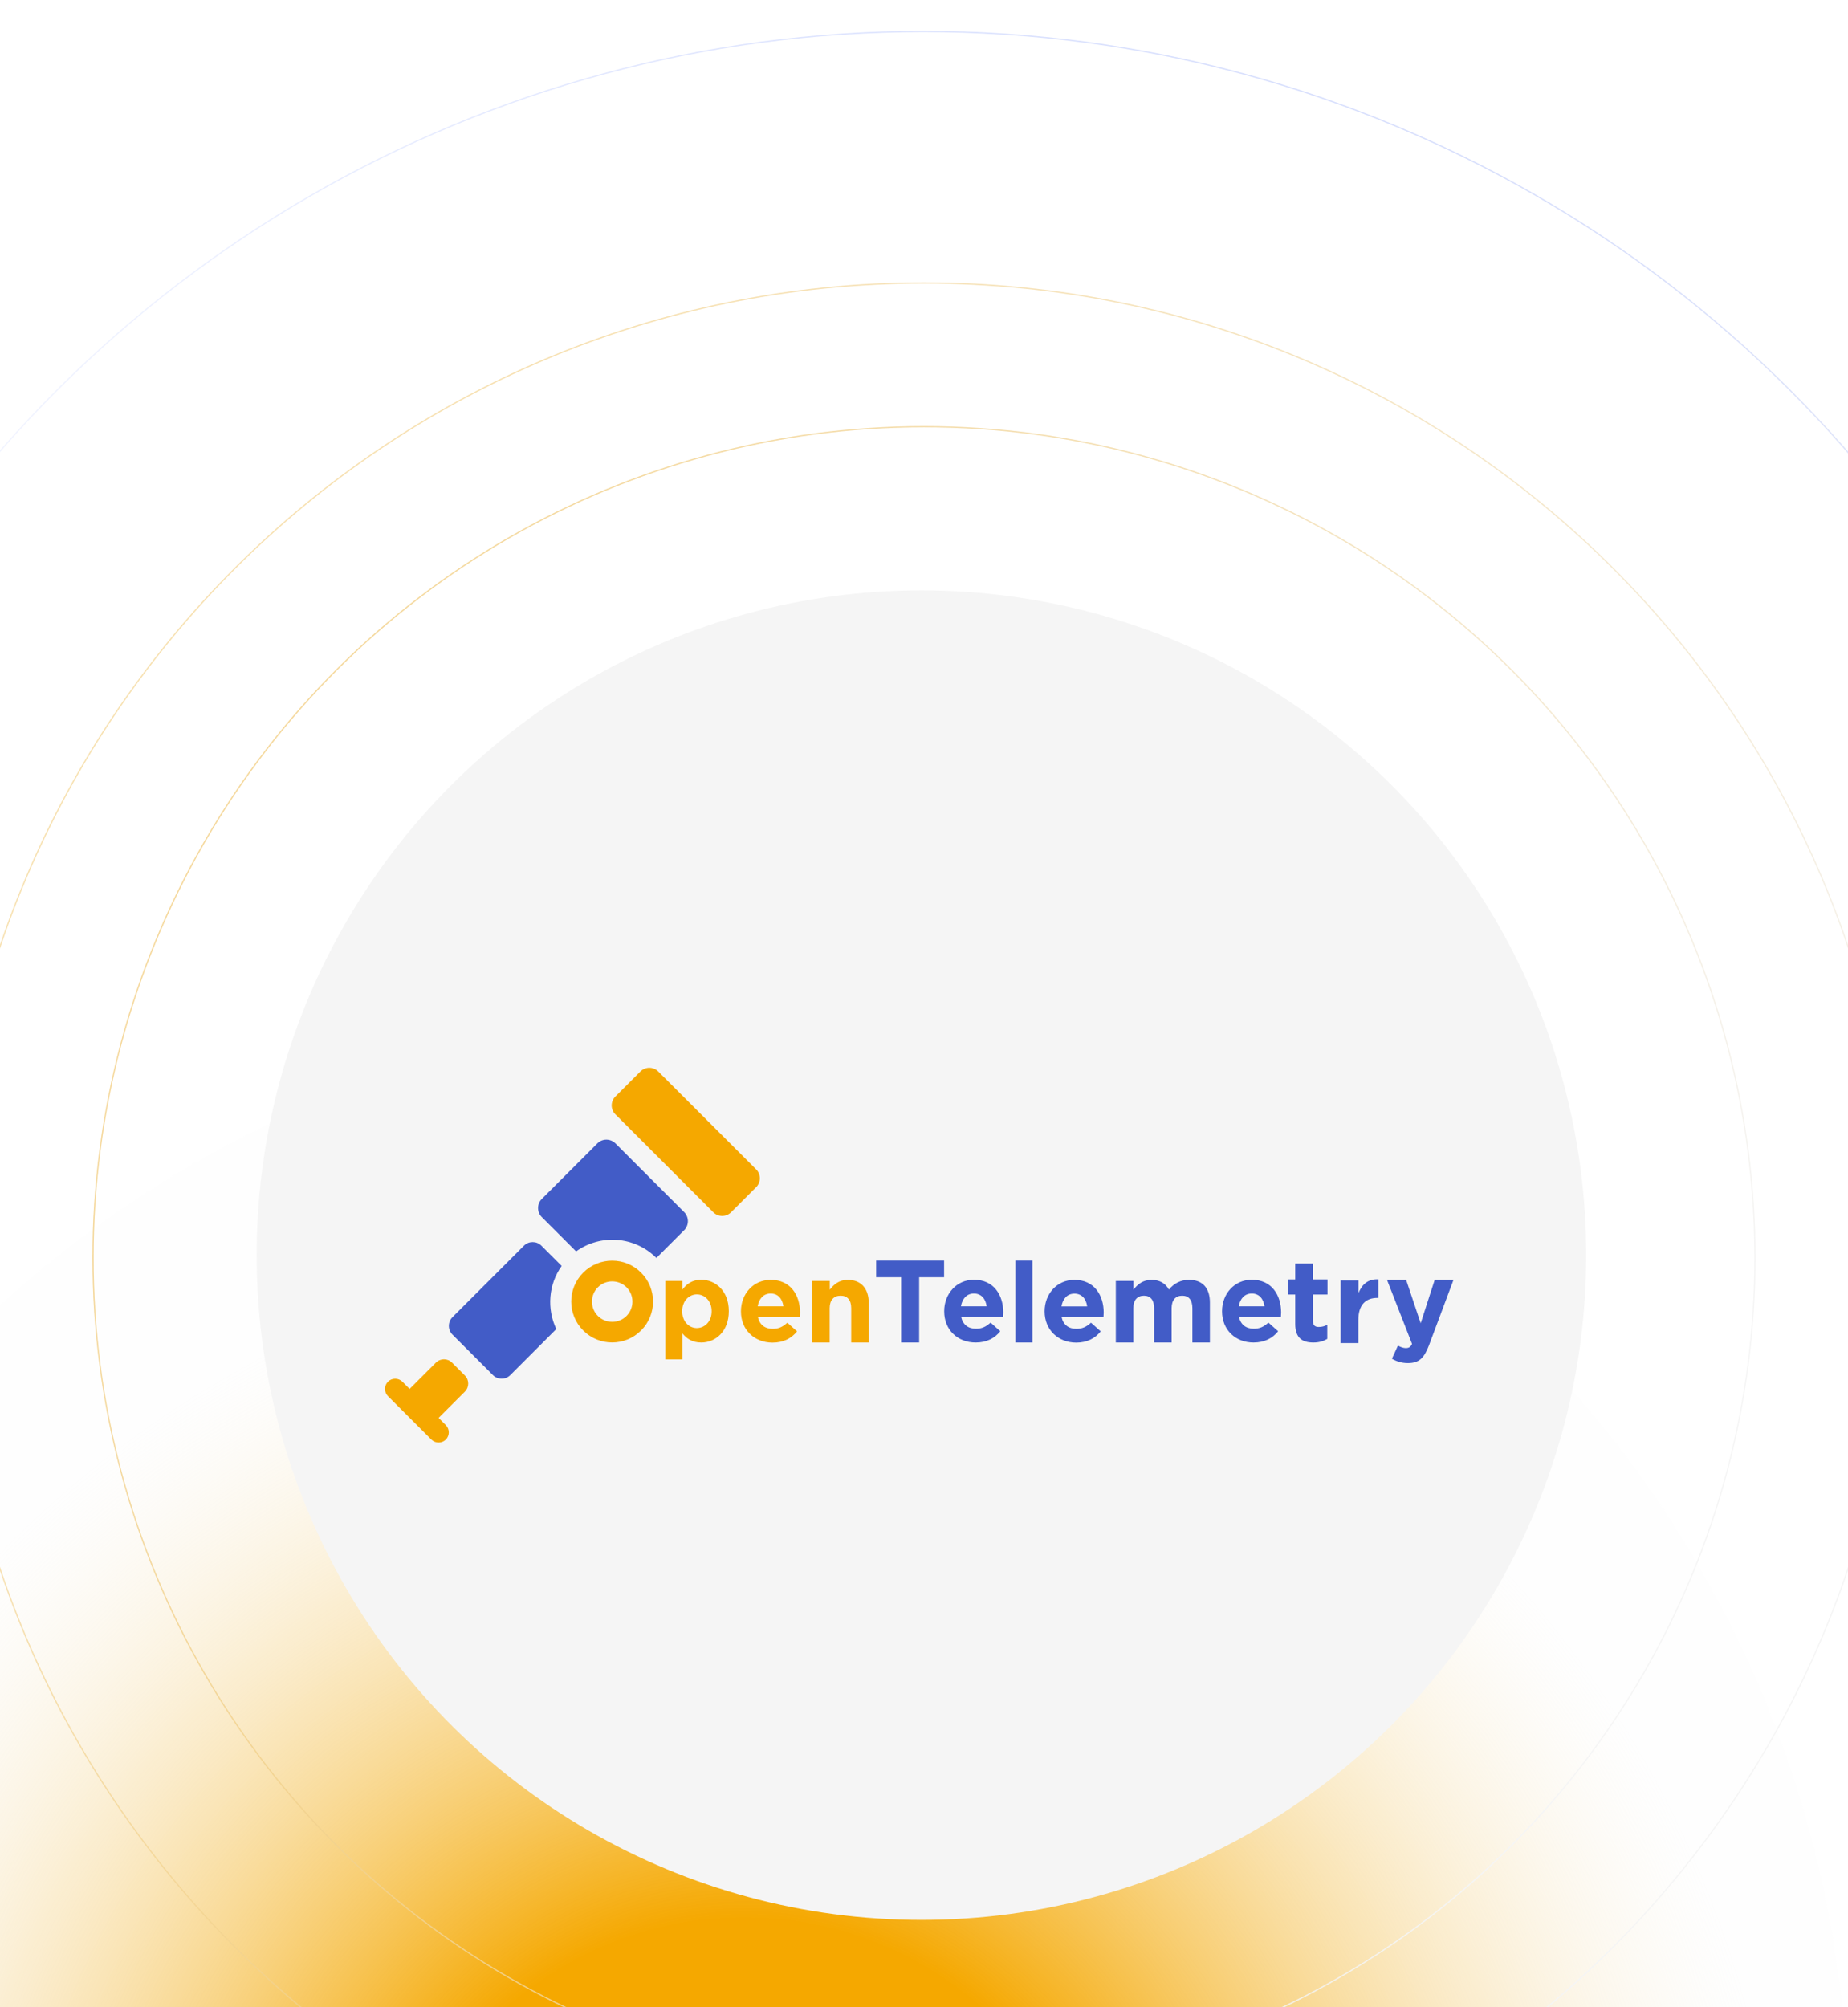 <svg width="360" height="391" viewBox="0 0 360 391" fill="none" xmlns="http://www.w3.org/2000/svg">
<g filter="url(#filter0_f_174_20)">
<circle cx="145" cy="413" r="215" fill="url(#paint0_radial_174_20)"/>
</g>
<circle cx="179.5" cy="244.5" r="129.5" transform="rotate(90 179.5 244.5)" fill="#F5F5F5"/>
<path d="M113.612 247.907C110.501 251.018 110.501 256.068 113.612 259.179C116.723 262.291 121.774 262.291 124.885 259.179C127.996 256.068 127.996 251.018 124.885 247.907C121.774 244.796 116.723 244.796 113.612 247.907ZM122.051 256.345C120.516 257.88 118.002 257.88 116.468 256.345C114.933 254.811 114.933 252.297 116.468 250.762C118.002 249.228 120.516 249.228 122.051 250.762C123.585 252.297 123.585 254.811 122.051 256.345ZM129.594 249.526H132.94V251.21C133.749 250.102 134.879 249.292 136.605 249.292C139.354 249.292 141.975 251.444 141.975 255.386V255.429C141.975 259.371 139.396 261.523 136.605 261.523C134.815 261.523 133.728 260.714 132.94 259.755V264.805H129.594V249.526ZM138.629 255.45V255.408C138.629 253.447 137.308 252.147 135.753 252.147C134.197 252.147 132.897 253.447 132.897 255.408V255.45C132.897 257.411 134.197 258.711 135.753 258.711C137.308 258.689 138.629 257.432 138.629 255.45ZM144.34 255.472V255.429C144.34 252.083 146.727 249.313 150.136 249.313C154.057 249.313 155.847 252.36 155.847 255.685C155.847 255.94 155.826 256.26 155.805 256.558H147.643C147.963 258.071 149.028 258.86 150.52 258.86C151.628 258.86 152.438 258.519 153.375 257.666L155.272 259.35C154.185 260.714 152.608 261.545 150.477 261.545C146.94 261.523 144.34 259.052 144.34 255.472ZM152.608 254.47C152.416 252.978 151.543 251.977 150.136 251.977C148.751 251.977 147.856 252.957 147.6 254.47H152.608ZM158.234 249.526H161.643V251.231C162.432 250.23 163.433 249.313 165.159 249.313C167.738 249.313 169.229 251.018 169.229 253.767V261.523H165.82V254.832C165.82 253.213 165.053 252.403 163.753 252.403C162.453 252.403 161.622 253.234 161.622 254.832V261.523H158.212V249.526H158.234ZM124.757 208.719L119.877 213.599C118.918 214.558 118.918 216.113 119.877 217.072L138.949 236.144C139.908 237.103 141.463 237.103 142.422 236.144L147.302 231.264C148.261 230.305 148.261 228.75 147.302 227.791L128.23 208.719C127.271 207.76 125.716 207.76 124.757 208.719ZM90.556 271.091C91.429 270.218 91.429 268.811 90.556 267.937L88.062 265.444C87.189 264.571 85.782 264.571 84.909 265.444L79.795 270.558L78.388 269.152C77.621 268.385 76.343 268.385 75.575 269.152C74.808 269.919 74.808 271.198 75.575 271.965L84.035 280.425C84.802 281.192 86.081 281.192 86.848 280.425C87.615 279.658 87.615 278.379 86.848 277.612L85.442 276.205L90.556 271.091Z" fill="#F5A800"/>
<path d="M116.384 222.719L105.537 233.565C104.578 234.524 104.578 236.122 105.537 237.081L112.228 243.772C116.959 240.363 123.607 240.789 127.869 245.051L133.282 239.638C134.241 238.679 134.241 237.081 133.282 236.122L119.9 222.74C118.919 221.76 117.343 221.76 116.384 222.719ZM109.416 246.606L105.452 242.643C104.536 241.727 103.001 241.727 102.085 242.643L88.128 256.6C87.211 257.517 87.211 259.051 88.128 259.967L96.033 267.873C96.95 268.789 98.484 268.789 99.4 267.873L108.371 258.902C106.496 254.96 106.837 250.229 109.416 246.606ZM175.538 248.801H170.679V245.562H183.913V248.801H179.054V261.523H175.538V248.801ZM183.934 255.45V255.407C183.934 252.062 186.32 249.291 189.73 249.291C193.651 249.291 195.441 252.339 195.441 255.663C195.441 255.919 195.419 256.238 195.398 256.537H187.237C187.556 258.05 188.622 258.838 190.113 258.838C191.222 258.838 192.031 258.497 192.969 257.645L194.865 259.328C193.779 260.692 192.202 261.523 190.071 261.523C186.534 261.523 183.934 259.051 183.934 255.45ZM192.202 254.47C192.01 252.978 191.136 251.976 189.73 251.976C188.345 251.976 187.45 252.957 187.194 254.47H192.202ZM197.806 245.562H201.13V261.523H197.806V245.562ZM203.496 255.471V255.428C203.496 252.083 205.882 249.313 209.292 249.313C213.213 249.313 215.003 252.36 215.003 255.684C215.003 255.94 214.981 256.26 214.96 256.558H206.799C207.118 258.071 208.184 258.859 209.675 258.859C210.783 258.859 211.593 258.518 212.531 257.666L214.427 259.349C213.341 260.713 211.764 261.544 209.633 261.544C206.117 261.523 203.496 259.051 203.496 255.471ZM211.785 254.491C211.593 252.999 210.719 251.998 209.313 251.998C207.928 251.998 207.033 252.978 206.777 254.491H211.785ZM217.389 249.526H220.799V251.231C221.587 250.229 222.61 249.313 224.336 249.313C225.892 249.313 227.085 250.016 227.703 251.209C228.747 249.973 230.004 249.313 231.645 249.313C234.181 249.313 235.694 250.826 235.694 253.724V261.523H232.284V254.832C232.284 253.212 231.56 252.403 230.303 252.403C229.024 252.403 228.236 253.234 228.236 254.832V261.523H224.826V254.832C224.826 253.212 224.102 252.403 222.844 252.403C221.566 252.403 220.777 253.234 220.777 254.832V261.523H217.368V249.526H217.389ZM238.059 255.45V255.407C238.059 252.062 240.446 249.291 243.855 249.291C247.776 249.291 249.566 252.339 249.566 255.663C249.566 255.919 249.545 256.238 249.524 256.537H241.362C241.682 258.05 242.747 258.838 244.239 258.838C245.347 258.838 246.157 258.497 247.094 257.645L248.991 259.328C247.904 260.692 246.327 261.523 244.196 261.523C240.659 261.523 238.059 259.051 238.059 255.45ZM246.327 254.47C246.135 252.978 245.262 251.976 243.855 251.976C242.47 251.976 241.575 252.957 241.32 254.47H246.327ZM252.315 257.9V252.168H250.866V249.228H252.315V246.138H255.746V249.228H258.601V252.168H255.767V257.325C255.767 258.113 256.108 258.497 256.875 258.497C257.514 258.497 258.069 258.348 258.559 258.071V260.82C257.834 261.246 257.003 261.523 255.852 261.523C253.743 261.523 252.315 260.692 252.315 257.9ZM261.18 249.441H264.632V251.891C265.335 250.208 266.464 249.121 268.51 249.206V252.829H268.318C266.017 252.829 264.61 254.214 264.61 257.133V261.629H261.158V249.441H261.18ZM279.484 249.313H283.149L278.376 262.056C277.417 264.591 276.394 265.529 274.285 265.529C273.006 265.529 272.069 265.209 271.152 264.677L272.324 262.12C272.793 262.397 273.369 262.61 273.837 262.61C274.434 262.61 274.775 262.418 275.073 261.8L270.193 249.313H273.923L276.757 257.773L279.484 249.313Z" fill="#425CC7"/>
<g filter="url(#filter1_f_174_20)">
<circle cx="180" cy="245" r="161.877" transform="rotate(90 180 245)" stroke="url(#paint1_linear_174_20)" stroke-width="0.245"/>
</g>
<g filter="url(#filter2_f_174_20)">
<path d="M369.877 245C369.877 349.866 284.866 434.877 180 434.877C75.134 434.877 -9.877 349.866 -9.877 245C-9.877 140.134 75.134 55.123 180 55.123C284.866 55.123 369.877 140.134 369.877 245Z" stroke="url(#paint2_linear_174_20)" stroke-width="0.245"/>
</g>
<g filter="url(#filter3_f_174_20)">
<circle cx="179.899" cy="244.899" r="238.775" transform="rotate(90 179.899 244.899)" stroke="url(#paint3_linear_174_20)" stroke-width="0.245"/>
</g>
<defs>
<filter id="filter0_f_174_20" x="-170" y="98" width="630" height="630" filterUnits="userSpaceOnUse" color-interpolation-filters="sRGB">
<feFlood flood-opacity="0" result="BackgroundImageFix"/>
<feBlend mode="normal" in="SourceGraphic" in2="BackgroundImageFix" result="shape"/>
<feGaussianBlur stdDeviation="50" result="effect1_foregroundBlur_174_20"/>
</filter>
<filter id="filter1_f_174_20" x="16.528" y="81.528" width="326.943" height="326.943" filterUnits="userSpaceOnUse" color-interpolation-filters="sRGB">
<feFlood flood-opacity="0" result="BackgroundImageFix"/>
<feBlend mode="normal" in="SourceGraphic" in2="BackgroundImageFix" result="shape"/>
<feGaussianBlur stdDeviation="0.736" result="effect1_foregroundBlur_174_20"/>
</filter>
<filter id="filter2_f_174_20" x="-13.434" y="51.566" width="386.868" height="386.868" filterUnits="userSpaceOnUse" color-interpolation-filters="sRGB">
<feFlood flood-opacity="0" result="BackgroundImageFix"/>
<feBlend mode="normal" in="SourceGraphic" in2="BackgroundImageFix" result="shape"/>
<feGaussianBlur stdDeviation="1.717" result="effect1_foregroundBlur_174_20"/>
</filter>
<filter id="filter3_f_174_20" x="-64.395" y="0.604" width="488.588" height="488.588" filterUnits="userSpaceOnUse" color-interpolation-filters="sRGB">
<feFlood flood-opacity="0" result="BackgroundImageFix"/>
<feBlend mode="normal" in="SourceGraphic" in2="BackgroundImageFix" result="shape"/>
<feGaussianBlur stdDeviation="2.698" result="effect1_foregroundBlur_174_20"/>
</filter>
<radialGradient id="paint0_radial_174_20" cx="0" cy="0" r="1" gradientUnits="userSpaceOnUse" gradientTransform="translate(145 443.271) rotate(-90) scale(209.567)">
<stop offset="0.332" stop-color="#F5A800"/>
<stop offset="0.966" stop-color="#F7F7F7" stop-opacity="0.14"/>
</radialGradient>
<linearGradient id="paint1_linear_174_20" x1="180" y1="83" x2="55.674" y2="359.436" gradientUnits="userSpaceOnUse">
<stop stop-color="#F5F5F5"/>
<stop offset="1" stop-color="#EEC05F" stop-opacity="0.62"/>
</linearGradient>
<linearGradient id="paint2_linear_174_20" x1="370" y1="245" x2="45.785" y2="99.186" gradientUnits="userSpaceOnUse">
<stop stop-color="#F5F5F5"/>
<stop offset="1" stop-color="#EFC160" stop-opacity="0.49"/>
</linearGradient>
<linearGradient id="paint3_linear_174_20" x1="179.899" y1="6" x2="-3.442" y2="413.655" gradientUnits="userSpaceOnUse">
<stop stop-color="#F5F5F5"/>
<stop offset="1" stop-color="#7994FF" stop-opacity="0.1"/>
</linearGradient>
</defs>
</svg>
